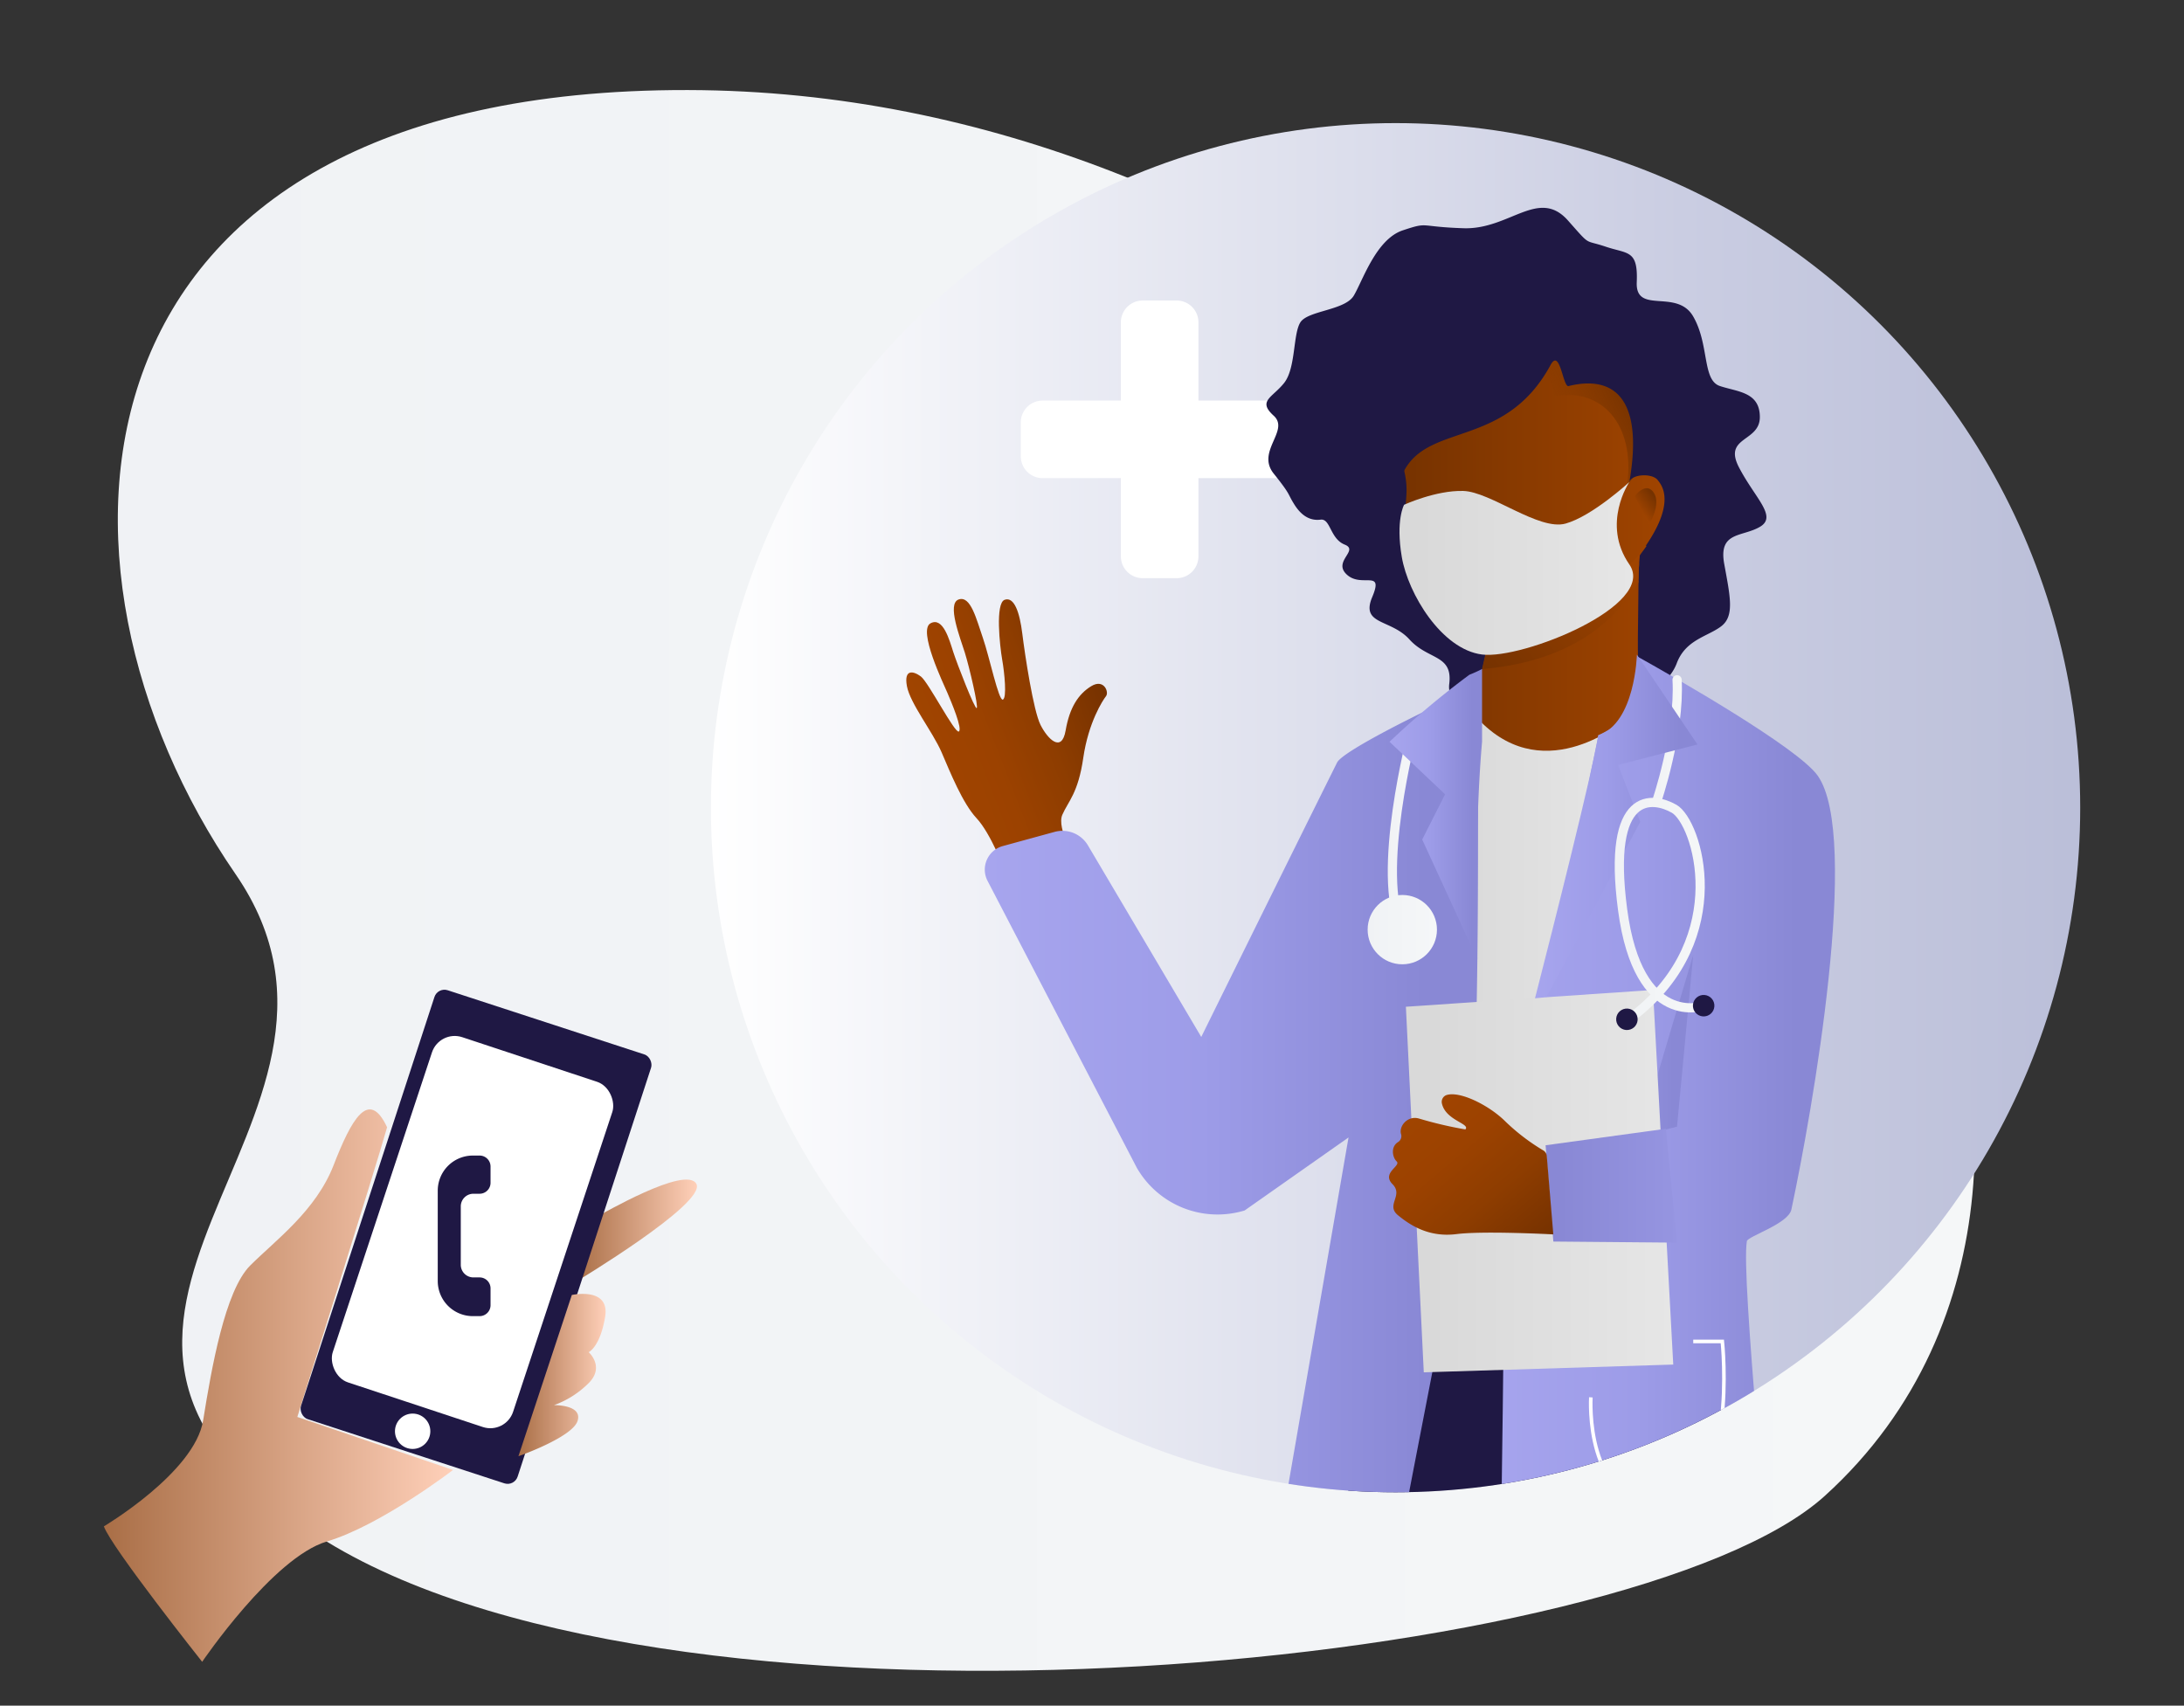 <svg xmlns="http://www.w3.org/2000/svg" xmlns:xlink="http://www.w3.org/1999/xlink" viewBox="0 0 736 574.85"><rect x="0" y="0" width="736" height="574.85" fill="#333333" stroke="none"/><defs><style>.cls-1,.cls-17,.cls-21,.cls-23,.cls-24{fill:none;}.cls-2{fill:url(#Безымянный_градиент_263);}.cls-3{fill:url(#Безымянный_градиент_19);}.cls-4{clip-path:url(#clip-path);}.cls-5{fill:#fff;}.cls-6{fill:url(#Безымянный_градиент_13);}.cls-7{fill:#1f1844;}.cls-8{fill:url(#Безымянный_градиент_123);}.cls-9{fill:url(#Безымянный_градиент_122);}.cls-10{fill:url(#Безымянный_градиент_48);}.cls-11{fill:url(#Безымянный_градиент_123-2);}.cls-12{fill:url(#Безымянный_градиент_9);}.cls-13{fill:url(#Безымянный_градиент_250);}.cls-14{fill:url(#Безымянный_градиент_250-2);}.cls-15{fill:url(#Безымянный_градиент_250-3);}.cls-16{fill:url(#Безымянный_градиент_250-4);}.cls-17{stroke:#fff;stroke-width:1.21px;}.cls-17,.cls-21,.cls-23,.cls-24{stroke-miterlimit:10;}.cls-18{fill:url(#Безымянный_градиент_9-2);}.cls-19{fill:url(#Безымянный_градиент_16);}.cls-20{fill:url(#Безымянный_градиент_13-2);}.cls-21,.cls-24{stroke-linecap:round;}.cls-21,.cls-23,.cls-24{stroke-width:3.1px;}.cls-21{stroke:url(#Безымянный_градиент_263-2);}.cls-22{fill:url(#Безымянный_градиент_3);}.cls-23{stroke:url(#Безымянный_градиент_263-3);}.cls-24{stroke:url(#Безымянный_градиент_263-4);}.cls-25{fill:url(#Безымянный_градиент_263-5);}.cls-26{fill:url(#Безымянный_градиент_250-5);}.cls-27{fill:url(#Безымянный_градиент_9-3);}.cls-28{fill:url(#Безымянный_градиент_157);}.cls-29{fill:url(#Безымянный_градиент_157-2);}.cls-30{fill:url(#Безымянный_градиент_157-3);}</style><linearGradient id="Безымянный_градиент_263" x1="39.71" y1="296.7" x2="665.51" y2="296.7" gradientUnits="userSpaceOnUse"><stop offset="0" stop-color="#f0f2f5"/><stop offset="0.99" stop-color="#f5f7f8"/></linearGradient><linearGradient id="Безымянный_градиент_19" x1="239.58" y1="272.21" x2="701.02" y2="272.21" gradientUnits="userSpaceOnUse"><stop offset="0" stop-color="#fff"/><stop offset="0.16" stop-color="#f2f3f8"/><stop offset="0.71" stop-color="#cacde2"/><stop offset="0.99" stop-color="#bbbfd9"/></linearGradient><clipPath id="clip-path"><circle class="cls-1" cx="470.3" cy="272.21" r="230.72"/></clipPath><linearGradient id="Безымянный_градиент_13" x1="180.54" y1="823.75" x2="242.92" y2="823.75" gradientTransform="translate(-151.81 -445.37) rotate(-21.28)" gradientUnits="userSpaceOnUse"><stop offset="0" stop-color="#a04400"/><stop offset="0.3" stop-color="#9c4200"/><stop offset="0.62" stop-color="#8e3d00"/><stop offset="0.95" stop-color="#793300"/><stop offset="1" stop-color="#753200"/></linearGradient><linearGradient id="Безымянный_градиент_123" x1="469.7" y1="190.2" x2="561.23" y2="190.2" gradientUnits="userSpaceOnUse"><stop offset="0" stop-color="#753200"/><stop offset="1" stop-color="#a04400"/></linearGradient><linearGradient id="Безымянный_градиент_122" x1="396.6" y1="349.18" x2="444.01" y2="318.54" gradientTransform="translate(157.87 -254.58) rotate(8.19)" gradientUnits="userSpaceOnUse"><stop offset="0" stop-color="#a04400" stop-opacity="0"/><stop offset="0.18" stop-color="#9a4100" stop-opacity="0.14"/><stop offset="0.52" stop-color="#8a3b00" stop-opacity="0.52"/><stop offset="0.9" stop-color="#753200"/></linearGradient><linearGradient id="Безымянный_градиент_48" x1="547.46" y1="188.76" x2="504.8" y2="230.63" gradientUnits="userSpaceOnUse"><stop offset="0" stop-color="#a04400"/><stop offset="1" stop-color="#753200"/></linearGradient><linearGradient id="Безымянный_градиент_123-2" x1="456.42" y1="361.4" x2="451.5" y2="366.23" gradientTransform="translate(157.87 -254.58) rotate(8.19)" xlink:href="#Безымянный_градиент_123"/><linearGradient id="Безымянный_градиент_9" x1="482.42" y1="336.63" x2="547.83" y2="336.63" gradientUnits="userSpaceOnUse"><stop offset="0.09" stop-color="#d9d9d9"/><stop offset="1" stop-color="#e6e6e6"/></linearGradient><linearGradient id="Безымянный_градиент_250" x1="440.2" y1="282.7" x2="441.18" y2="282.7" gradientUnits="userSpaceOnUse"><stop offset="0" stop-color="#a7a5ee"/><stop offset="0.44" stop-color="#9d9ce8"/><stop offset="0.89" stop-color="#8988d5"/></linearGradient><linearGradient id="Безымянный_градиент_250-2" x1="498.3" y1="416.61" x2="618.36" y2="416.61" xlink:href="#Безымянный_градиент_250"/><linearGradient id="Безымянный_градиент_250-3" x1="331.86" y1="420.32" x2="498.3" y2="420.32" xlink:href="#Безымянный_градиент_250"/><linearGradient id="Безымянный_градиент_250-4" x1="509.78" y1="357.7" x2="570.62" y2="357.7" xlink:href="#Безымянный_градиент_250"/><linearGradient id="Безымянный_градиент_9-2" x1="473.78" y1="398.08" x2="563.88" y2="398.08" xlink:href="#Безымянный_градиент_9"/><linearGradient id="Безымянный_градиент_16" x1="520.86" y1="399.61" x2="565.15" y2="399.61" gradientUnits="userSpaceOnUse"><stop offset="0.11" stop-color="#8988d5"/><stop offset="1" stop-color="#9695e1"/></linearGradient><linearGradient id="Безымянный_градиент_13-2" x1="476.23" y1="375.79" x2="515.85" y2="422.48" gradientTransform="matrix(1, 0, 0, 1, 0, 0)" xlink:href="#Безымянный_градиент_13"/><linearGradient id="Безымянный_градиент_263-2" x1="556.62" y1="249.79" x2="566.79" y2="249.79" xlink:href="#Безымянный_градиент_263"/><linearGradient id="Безымянный_градиент_3" x1="517.3" y1="278.54" x2="572.05" y2="278.54" xlink:href="#Безымянный_градиент_250"/><linearGradient id="Безымянный_градиент_263-3" x1="543.38" y1="187.74" x2="577.58" y2="187.74" gradientTransform="translate(14.8 78.25) rotate(4.19)" xlink:href="#Безымянный_градиент_263"/><linearGradient id="Безымянный_градиент_263-4" x1="467.69" y1="280.12" x2="477.57" y2="280.12" xlink:href="#Безымянный_градиент_263"/><linearGradient id="Безымянный_градиент_263-5" x1="460.89" y1="313.31" x2="484.25" y2="313.31" xlink:href="#Безымянный_градиент_263"/><linearGradient id="Безымянный_градиент_250-5" x1="468.27" y1="274.43" x2="499.45" y2="274.43" xlink:href="#Безымянный_градиент_250"/><linearGradient id="Безымянный_градиент_9-3" x1="471.62" y1="191.58" x2="550.37" y2="191.58" xlink:href="#Безымянный_градиент_9"/><linearGradient id="Безымянный_градиент_157" x1="34.98" y1="466.99" x2="152.67" y2="466.99" gradientUnits="userSpaceOnUse"><stop offset="0" stop-color="#a96e46"/><stop offset="1" stop-color="#ffd0b9"/></linearGradient><linearGradient id="Безымянный_градиент_157-2" x1="194.14" y1="414.73" x2="234.88" y2="414.73" xlink:href="#Безымянный_градиент_157"/><linearGradient id="Безымянный_градиент_157-3" x1="174.72" y1="463.43" x2="204.08" y2="463.43" xlink:href="#Безымянный_градиент_157"/></defs><title>01</title><g id="Слой_1" data-name="Слой 1"><path class="cls-2" d="M648.62,308C593.6,195.5,436.25,30.77,231.78,30.35,18.42,29.9,8.07,191.06,79.35,294.56c58,84.16-89.43,151.3,30.78,225,121.66,74.56,440.81,42.6,504.81-15.4S672.39,356.57,648.62,308Z"/></g><g id="Слой_3" data-name="Слой 3"><circle class="cls-3" cx="470.3" cy="272.21" r="230.72"/><g class="cls-4"><path class="cls-5" d="M430.24,135H403.87V108.63a7.35,7.35,0,0,0-7.35-7.35H385.08a7.35,7.35,0,0,0-7.35,7.35V135H351.36a7.35,7.35,0,0,0-7.35,7.35v11.44a7.35,7.35,0,0,0,7.35,7.35h26.37v26.37a7.35,7.35,0,0,0,7.35,7.35h11.44a7.35,7.35,0,0,0,7.35-7.35V161.14h26.37a7.35,7.35,0,0,0,7.35-7.35V142.35A7.35,7.35,0,0,0,430.24,135Z"/><path class="cls-6" d="M362.52,290S356,279.19,358,274.6s5.33-7.24,7.06-19.19,6.57-19.4,7.66-20.78-.7-6-5-3.36-7.27,7.16-8.6,14.89-6.06,2.92-8.47-1.85-5.26-23.62-6.14-30.76-2.71-12.53-5.94-11.41-1.62,15.71-.84,20.16,1.64,12.94.23,13.49-4.52-14.4-6.72-20.75-4.12-14.42-8.18-13,.56,13,2.09,17.93,4.63,18.17,4,18.68-6.63-14.94-7.91-18.92-3.44-12-7.69-9.64,4.33,20.18,5.73,23.44,5.13,12.13,3.85,13-10.28-16.64-12.78-18.52-5.78-2.64-4.73,3.2,8.74,15.48,11.69,22.34,7.11,17.2,11.76,22.18,9.37,16.73,11.15,22C344.82,295.09,362.52,290,362.52,290Z"/><path class="cls-7" d="M569.42,573c23.46-91,2.12-157.79,2.12-157.79L463.06,425.31s-18.56,167.6-22.38,185.94c-.3,1.46-.53,8.65-.68,11.8h55.26c2.95-30.23,10.83-102.79,10.83-102.79s1.12,61.69,5.68,102.79h54.09C564.17,611.63,564,594,569.42,573Z"/><path class="cls-7" d="M429.22,159.59c6,7.49,4.49,6.5,7,10.48s5.5,5.5,8.84,5.06h0c3.34-.4,3.14,6.43,8.11,8.42s-4.24,5.66.77,10.16,12.5-2,8.5,7.5,6.22,7.31,12.54,14.3,14.65,5,13.41,15,15.72,12.49,25.2,12a44,44,0,0,0,5.13-.6c9.35-1.53,21.33-5.3,26.34-4.88,6,.49,17-5.5,20-13.5s10.48-9,15-12.47,3-10,1-21,6-9,12-12.49-1.5-9.48-7-20,7-8.49,7-17-7.49-8.47-13.48-10.48-3.49-14-9-23.47-19.47-.49-19-11.49-3-9.48-10.48-12-4.8.09-12.69-8.81c-9.89-11.16-19.69,3.1-35.17,2.6s-11.54-2.27-20.53.72-13.5,17-16.49,22-15.47,5-18,9-1.5,15.47-5.5,20.46-9,6-3.49,11S423.23,152.1,429.22,159.59Z"/><path class="cls-8" d="M553,186.59l-.18.23-.19.24a.6.6,0,0,0-.05.19c0,.17-.06.43-.1.77s-.08.9-.11,1.46c0,.21,0,.41,0,.63,0,.39-.05.8-.07,1.21,0,.64-.06,1.3-.08,1.93s0,1.24-.05,1.78,0,.81,0,1.24c-.05,4.91-.12,11.29-.2,17.44-.07,8.9.2,16.55.25,19.52.11,7.2-11.46,32.66-26.63,32.92s-30.8-19.73-30.8-19.73l1.1-4.79L499,227.45l1.67-7.33a7.26,7.26,0,0,1-1.5-.43c-.65-.24-1.49-.58-2.46-1-6.66-3-17.94-11.13-21.89-24-3.66-11.87-.93-22.19-.82-29.17s-2.71-11.94-3.94-19.75c-1.57-10,2.49-22.54,7.44-25.46,22.23-13.26,62.34-.65,62.34-.65s20.17,4.06,14.71,32.05c1.38-.91-.45,5.15,1.45,4.78,4-.71-.38,1.74,1.93,3.55C563,164,563,173.51,553,186.59Z"/><path class="cls-9" d="M555.72,149.14c5.47-28-15.89-29.47-15.89-29.47s-40.1-12.61-62.33.65c-3.49,2.06-4.11,7.48-4.92,12.11,8.9-7,31.37-6.07,45.52-5.53,6.77.26,4.41,6.2,6.29,6.55,15-2.57,26.81,9.12,23.93,30.3l4-5.43C550.81,158.29,557.05,148.25,555.72,149.14Z"/><path class="cls-10" d="M553,186.59l-.18.23c-.05.08-.11.16-.18.24a.53.53,0,0,0-.06.19c0,.17-.06.43-.1.77s-.07.9-.11,1.46c0,.21,0,.41,0,.63,0,.39-.05.8-.07,1.21,0,.64-.05,1.3-.08,1.93s0,1.24-.05,1.78,0,.81,0,1.24c-12.11,20.07-32.39,27.5-52.61,29.2l1.21-5.35C527.91,215.82,541.74,196.46,553,186.59Z"/><path class="cls-11" d="M550.89,167.23s3.77-5.15,6.41-1.21-1.53,10.64-1.53,10.64Z"/><path class="cls-12" d="M499,243.24l-.72-.72c-.73,14.87.1,29.74-.89,44.62-4.26,37.32-9.42,74.81-14.75,113.2-1.69,16,6.39,29.73,6.39,29.73l17.7.69s13.5-22.55,17.67-44.28c8-50.22,13.37-96.73,23.41-143.84C547.49,242.59,521.32,265.64,499,243.24Z"/><path class="cls-13" d="M440.28,282.9c1.27.11,1.14-.05-.06-.43C440.18,282.74,440.2,282.89,440.28,282.9Z"/><path class="cls-14" d="M612.59,261.46c-6.57-9.39-48.2-33.19-60.75-40.17,0,2.86,10.56,15.21-13.19,26.51-3.51,16.49-28.87,144.62-28.87,144.62s-3.6-.16-6.52-.12c-2.49,6.34-5,26.19-5,26.19l8.74,1.39s-1.39,172.74-4,189.24c13.64.35,33.84,2.75,51.79,2.81,26.84.1,44.68-13.22,43.9-34-2.06-54.87-12.07-147.32-10-159.63.27-1.64,14-5.84,15-10.67C610.86,374.05,627,282,612.59,261.46Z"/><path class="cls-15" d="M494.21,400.15c5.33-38.38,3.36-142.76,4.09-157.63-4-4-7.15-7.31-7.19-7.79S452.87,252.38,450.59,257c-14.83,29.76-45.77,92.48-45.77,92.48l-38.19-64.57a10,10,0,0,0-11.22-4.55l-17.49,4.79a8.22,8.22,0,0,0-5.12,11.72l50.28,96.66a31.37,31.37,0,0,0,36.37,14.42l35-24.6L420.7,578.14c-2.4,11.45,7.67,20.86,17.35,23.53a167.13,167.13,0,0,0,18.84,4.26C456.68,589.89,492.52,416.19,494.21,400.15Z"/><polygon class="cls-16" points="570.62 321.78 565.15 379.71 509.78 393.62 553.22 380.29 570.62 321.78"/><path class="cls-17" d="M570.62,452.1h9.8s5.8,54.66-20.4,55-23.91-36.16-23.91-36.16"/><polygon class="cls-18" points="473.78 339.3 557.05 333.64 563.88 459.89 479.81 462.51 473.78 339.3"/><polygon class="cls-19" points="561.38 380.42 520.86 385.98 523.47 418.43 565.15 418.8 561.38 380.42"/><path class="cls-20" d="M521.26,389.59a2.41,2.41,0,0,0-1.17-1.87,69.52,69.52,0,0,1-12.79-9.77c-5.39-5.39-15.48-10.48-20-8.83a2.45,2.45,0,0,0-1.4,2.7c1.23,5.85,9.73,6.85,7.92,8.82A131.65,131.65,0,0,1,478.28,377c-3.93-1.21-7,2.64-6.1,5.3a2.36,2.36,0,0,1-1.11,2.65c-2.56,1.68-1.73,5.23-.42,6.45,1.66,1.54-5.18,3.85-1.38,7.69s-2.39,7,1.84,10.47,10.49,7.52,19.72,6.36,32.63.1,32.63.1Z"/><path class="cls-21" d="M558.17,270.49s8-23.36,7-41.39"/><path class="cls-22" d="M545.28,257.8l26.77-6.9-20.42-30.27s-.57,23.09-13,27.17c-1.83,11.69-15,64-21.34,88.65l3.82-.37L552.75,277Z"/><path class="cls-23" d="M574.17,339s-22,8.07-27.36-32.43,10.2-38.07,17.36-34c7.87,4.48,20,43.3-13.4,69.55"/><circle class="cls-7" cx="574.17" cy="338.96" r="3.62" transform="translate(194.12 886.81) rotate(-85.81)"/><circle class="cls-7" cx="548.29" cy="343.55" r="3.62" transform="translate(165.57 865.25) rotate(-85.81)"/><path class="cls-24" d="M476,246.93s-12.59,47.76-3.45,66.38"/><circle class="cls-25" cx="472.57" cy="313.31" r="11.68"/><path class="cls-26" d="M497.86,323.39l-18.58-40.45L487,267.7,468.27,250a288.48,288.48,0,0,1,26.92-22.6,44.61,44.61,0,0,0,4.26-1.93v24.49C496.63,282.4,497.86,323.39,497.86,323.39Z"/></g><path class="cls-27" d="M493.09,165.46c9.25.25,25.5,13.5,34.5,11s21.49-14,21.49-14-9.51,14,0,27.77-36,32.08-49.62,30.36-24.94-20.44-27.06-32.87.77-17.6.77-17.6S483.84,165.21,493.09,165.46Z"/><path class="cls-28" d="M35,514.42s30.63-18.15,33.46-35.73S75.81,435,84.32,426.5s22.12-18.43,28.08-33.75,11.82-26.16,18.05-12.83c-4,14.18-30.25,97.63-30.25,97.63l52.47,17.86s-24.39,18.72-42.54,24.11-42,40.55-42,40.55S37.53,521.51,35,514.42Z"/><path class="cls-29" d="M201.51,409.81c.85-.28,29.78-17.3,33.18-10.78s-40.55,32.9-40.55,32.9Z"/><rect class="cls-7" x="120.16" y="341.15" width="76.85" height="152.16" rx="3.54" ry="3.54" transform="matrix(0.95, 0.31, -0.31, 0.95, 139.11, -28.7)"/><rect class="cls-5" x="127.23" y="353.97" width="64.01" height="122.55" rx="8.07" ry="8.07" transform="translate(138.52 -29) rotate(18.31)"/><path class="cls-30" d="M192.7,436.44s12.93-2.85,11.23,7.36-5.54,11.91-5.54,11.91,5.52,4.89,0,10.42a31.72,31.72,0,0,1-11.69,7.44s9.71-.21,7.94,5.32-19.93,11.89-19.93,11.89Z"/><circle class="cls-5" cx="139.06" cy="482.37" r="5.96"/><path class="cls-7" d="M165.31,393.15v5.48a3.69,3.69,0,0,1-3.69,3.69h-2.08a4.26,4.26,0,0,0-4.26,4.26v19.68a4.26,4.26,0,0,0,4.26,4.26h2.08a3.69,3.69,0,0,1,3.69,3.69v5.67a3.69,3.69,0,0,1-3.69,3.69h-2.27a11.83,11.83,0,0,1-11.83-11.83V401.28a11.83,11.83,0,0,1,11.83-11.83h2.27A3.69,3.69,0,0,1,165.31,393.15Z"/></g><g id="Слой_4" data-name="Слой 4"><path class="cls-7" d="M530.88,99.48c-4.33-9.62-28.92-17.36-46.31-13.54-11.14,2.45-24.68,9.29-30.07,22.63-4.53,11.2-11.87,38.36,17.13,53.89C478.19,141,506.28,153,522.54,123c3.12-5.76,4.09,6.94,5.93,7.14,16.15-4,25.37,5,20.61,32.36.7-2.79,7.87-3.12,9.63-.62,1,1.36,6.27,6.91-4.06,22a4.8,4.8,0,0,0,1.18.48c4.83,1.37,8-1.65,9.22-6.51,2.3-9.26,2.5-11.67,5.08-29.34C573.43,125.8,560.64,94.3,530.88,99.48Z"/></g></svg>